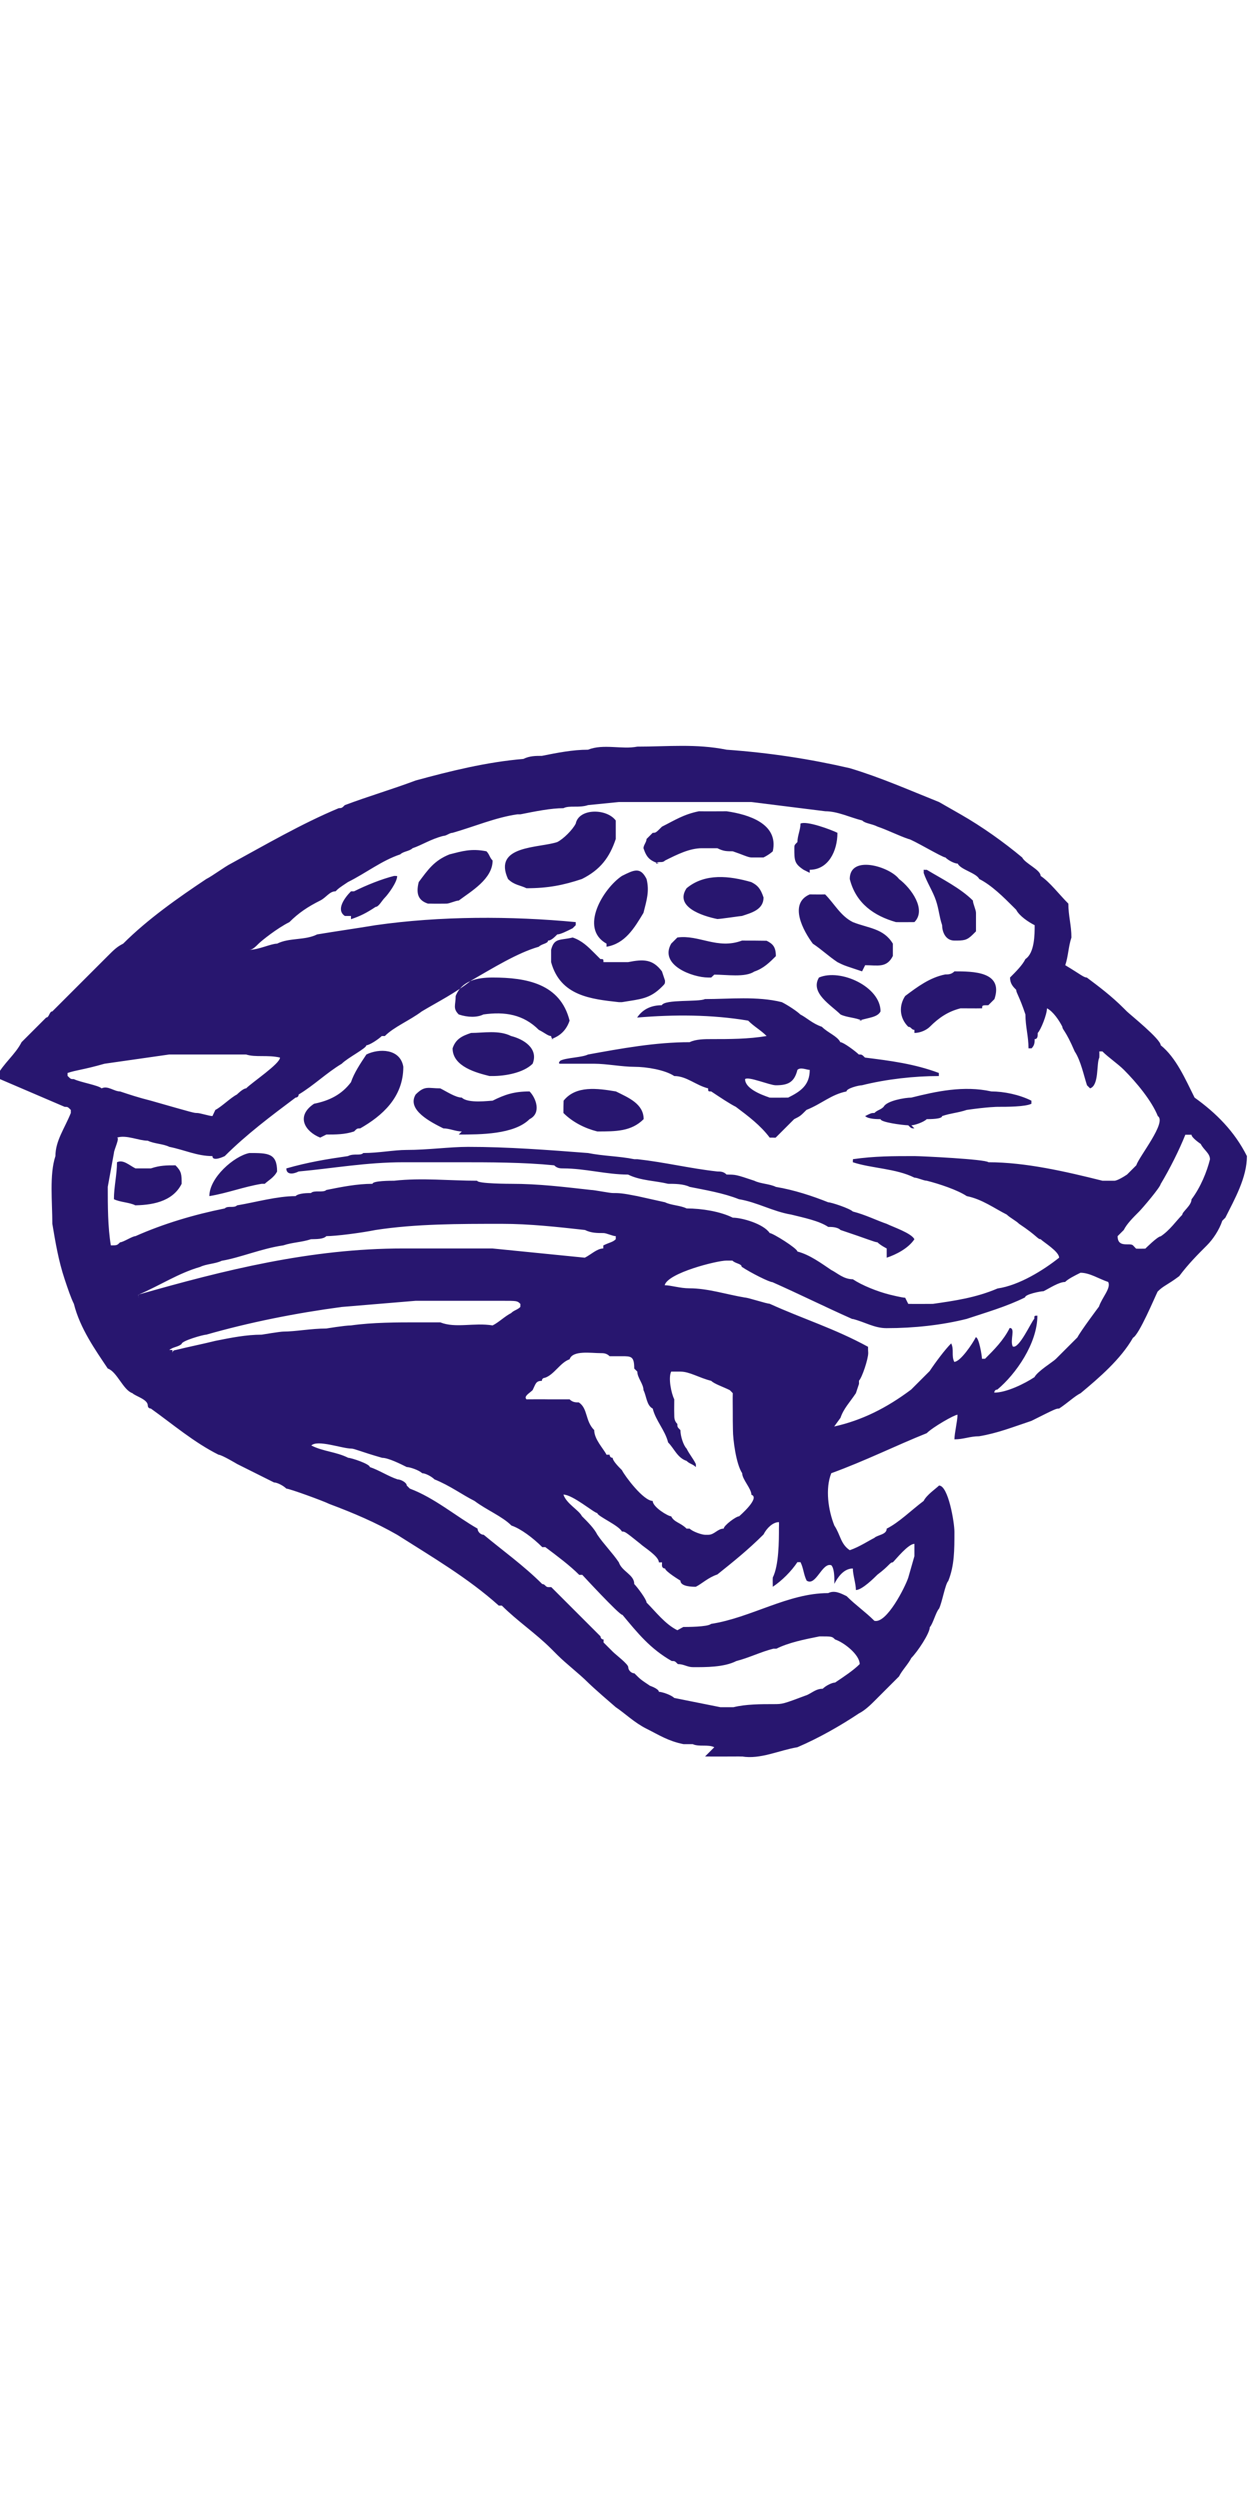 <?xml version="1.0" encoding="UTF-8"?>
<!DOCTYPE svg PUBLIC "-//W3C//DTD SVG 1.1//EN" "http://www.w3.org/Graphics/SVG/1.1/DTD/svg11.dtd">
<!-- Creator: CorelDRAW -->
<svg xmlns="http://www.w3.org/2000/svg" xml:space="preserve" width="1in" height="2in" style="shape-rendering:geometricPrecision; text-rendering:geometricPrecision; image-rendering:optimizeQuality; fill-rule:evenodd; clip-rule:evenodd"
viewBox="0 0 0.406 0.325"
 xmlns:xlink="http://www.w3.org/1999/xlink">
 <defs>
  <style type="text/css">
   <![CDATA[
    .fil0 {fill:#28166F}
   ]]>
  </style>
 </defs>
 <g id="Layer_x0020_1">
  <path class="fil0" d="M0.18 0.094c-0,-0 -0.001,-0 -0.001,-0.001 -0.001,0 -0.002,-0.001 -0.004,-0.002 -0.005,-0.005 -0.011,-0.006 -0.018,-0.005 -0.002,0.001 -0.005,0.001 -0.008,0 -0.002,-0.002 -0.001,-0.003 -0.001,-0.006 0.002,-0.005 0.007,-0.006 0.012,-0.006 0.011,0 0.022,0.002 0.025,0.014 -0.001,0.003 -0.003,0.005 -0.006,0.006zm-0.021 0.012c-0.004,-0.001 -0.012,-0.003 -0.012,-0.009 0.001,-0.003 0.003,-0.004 0.006,-0.005 0.004,-0 0.009,-0.001 0.013,0.001 0.004,0.001 0.009,0.004 0.007,0.009 -0.003,0.003 -0.009,0.004 -0.013,0.004zm0.209 0.055c-0.001,-0.001 -0.005,0.001 -0.005,-0.003 0.001,-0.001 0.001,-0.001 0.002,-0.002 0.001,-0.002 0.003,-0.004 0.005,-0.006 0.001,-0.001 0.007,-0.008 0.007,-0.009 5.71426e-005,0 0,0 0,5.71426e-005 0.003,-0.005 0.006,-0.011 0.008,-0.016 0.001,-0 0.001,-0 0.002,-0 0,0.001 0.003,0.003 0.003,0.003 0.001,0.002 0.003,0.003 0.003,0.005 -0.001,0.004 -0.003,0.009 -0.006,0.013 0,0.002 -0.003,0.004 -0.003,0.005 -0.002,0.002 -0.004,0.005 -0.007,0.007 -0.001,0 -0.005,0.004 -0.005,0.004 -0.001,0 -0.002,5.71426e-005 -0.003,0zm-0.074 0.017c-0.001,-0 -0.005,-0.001 -0.005,-0.001 -0.004,-0.001 -0.009,-0.003 -0.012,-0.005 -0.003,-0 -0.005,-0.002 -0.007,-0.003 0,-0 0,-0 0,-0 -0.003,-0.002 -0.007,-0.005 -0.011,-0.006 -0,-0.001 -0.008,-0.006 -0.009,-0.006 -0.002,-0.003 -0.009,-0.005 -0.012,-0.005 -0.004,-0.002 -0.01,-0.003 -0.015,-0.003 -0.002,-0.001 -0.005,-0.001 -0.007,-0.002 -0,-0 -0.009,-0.002 -0.009,-0.002 -0.005,-0.001 -0.006,-0.001 -0.008,-0.001 -0.001,-0 -0.006,-0.001 -0.007,-0.001 -0.009,-0.001 -0.017,-0.002 -0.026,-0.002 -0,-0 -0.011,-0 -0.011,-0.001 -0.009,0 -0.018,-0.001 -0.027,0 -0.001,0 -0.007,0 -0.007,0.001 -0.005,0 -0.01,0.001 -0.015,0.002 -0.001,0.001 -0.004,-5.71426e-005 -0.005,0.001 -0.001,0 -0.004,0 -0.005,0.001 -0.006,0 -0.013,0.002 -0.019,0.003 -0.001,0.001 -0.003,0 -0.004,0.001 -0.01,0.002 -0.02,0.005 -0.029,0.009 -0.001,0 -0.004,0.002 -0.005,0.002 -0.001,0.001 -0.001,0.001 -0.003,0.001 -0.001,-0.006 -0.001,-0.013 -0.001,-0.019 0,-0 0,-0 0.002,-0.011 0,-0.001 0.002,-0.005 0.001,-0.005 0.003,-0.001 0.007,0.001 0.01,0.001 0.002,0.001 0.005,0.001 0.007,0.002 0.005,0.001 0.009,0.003 0.014,0.003 0,0.002 0.004,0 0.004,-0 0.007,-0.007 0.015,-0.013 0.023,-0.019 0,-0 0.001,-0 0.001,-0.001 0.005,-0.003 0.009,-0.007 0.014,-0.01 0.002,-0.002 0.008,-0.005 0.008,-0.006 0.001,0 0.004,-0.002 0.005,-0.003 0,0 0,0 0.001,0 0.003,-0.003 0.008,-0.005 0.012,-0.008 0.005,-0.003 0.011,-0.006 0.016,-0.01 0.007,-0.004 0.015,-0.009 0.022,-0.011 0.001,-0.001 0.003,-0.001 0.003,-0.002 0.001,-0 0.002,-0.001 0.003,-0.002 0.001,-0 0.003,-0.001 0.005,-0.002 0.001,-0.001 0.001,-0.001 0.001,-0.001 -0,-0 -0,-0 -0,-0.001 -0.021,-0.002 -0.044,-0.002 -0.065,0.001 -0.006,0.001 -0.013,0.002 -0.019,0.003 -0.004,0.002 -0.009,0.001 -0.013,0.003 -0.002,-0 -0.006,0.002 -0.009,0.002 0,-0 0,-0 0,-0 0.001,-0 0.002,-0.001 0.003,-0.002 0.001,-0.001 0.006,-0.005 0.01,-0.007 0.003,-0.003 0.006,-0.005 0.01,-0.007 5.71426e-005,-0 0,-0 0,-0 0.002,-0.001 0.003,-0.003 0.005,-0.003 0.001,-0.001 0.001,-0.001 0.004,-0.003 0,-0 0,-0 0,-0 0.006,-0.003 0.011,-0.007 0.017,-0.009 0.001,-0.001 0.003,-0.001 0.004,-0.002 0.003,-0.001 0.006,-0.003 0.01,-0.004 0.001,-0 0.002,-0.001 0.003,-0.001 0.007,-0.002 0.014,-0.005 0.021,-0.006 0,-0 0,-0 0.001,-0 0.005,-0.001 0.01,-0.002 0.014,-0.002 0.002,-0.001 0.005,-0 0.008,-0.001 0.01,-0.001 0.01,-0.001 0.01,-0.001 0.014,-0 0.028,-0 0.043,0 0,5.71426e-005 0,0 5.71426e-005,0 0.008,0.001 0.016,0.002 0.024,0.003 0.004,0 0.008,0.002 0.012,0.003 0.001,0.001 0.003,0.001 0.005,0.002 0.003,0.001 0.007,0.003 0.01,0.004 0.001,0 0.011,0.006 0.012,0.006 0.001,0.001 0.003,0.002 0.004,0.002 0.001,0.002 0.006,0.003 0.007,0.005 0.004,0.002 0.008,0.006 0.011,0.009 0,0 0,0 0.001,0.001 0.001,0.002 0.004,0.004 0.006,0.005 0,0.003 -0,0.009 -0.003,0.011 -0.001,0.002 -0.003,0.004 -0.005,0.006 0,0.002 0.001,0.003 0.002,0.004 0,0.001 0.001,0.002 0.003,0.008 0,0.004 0.001,0.007 0.001,0.011 0,0 0.001,0 0.001,0 0.001,-0.001 0.001,-0.002 0.001,-0.003 0.001,-0 0.001,-0.001 0.001,-0.002 0.001,-0.001 0.003,-0.006 0.003,-0.008 0,-5.71426e-005 0,-0 0,-0 0.002,0.001 0.004,0.004 0.005,0.006 5.71426e-005,0 0,0 0,0 0,0.001 0.001,0.001 0.004,0.008 0.002,0.003 0.003,0.008 0.004,0.011 0,0 0,0 0.001,0.001 0.003,-0.001 0.002,-0.008 0.003,-0.01 5.79045e-005,-0.001 0,-0.002 0,-0.002 0,0 0,0 0.001,0 0.002,0.002 0.005,0.004 0.007,0.006 0.004,0.004 0.009,0.01 0.011,0.015 0.003,0.002 -0.006,0.013 -0.007,0.016 -0.002,0.002 -0.002,0.002 -0.003,0.003 -0.003,0.002 -0.004,0.002 -0.004,0.002 -0.001,0 -0.003,0 -0.004,0 -0.012,-0.003 -0.025,-0.006 -0.037,-0.006 -0.001,-0.001 -0.022,-0.002 -0.024,-0.002 -0,-0 -0,-0 -0,-0 -0.007,-0 -0.013,0 -0.02,0.001 -5.71426e-005,0 -5.71426e-005,0.001 -5.71426e-005,0.001 0.006,0.002 0.014,0.002 0.02,0.005 0.001,0 0.003,0.001 0.004,0.001 0.004,0.001 0.01,0.003 0.013,0.005 0.005,0.001 0.009,0.004 0.013,0.006 0.001,0.001 0.003,0.002 0.004,0.003 0.006,0.004 0.006,0.005 0.007,0.005 0.001,0.001 0.006,0.004 0.006,0.006 -0.005,0.004 -0.013,0.009 -0.02,0.01 -0.007,0.003 -0.014,0.004 -0.021,0.005 -0.003,0 -0.005,5.71426e-005 -0.008,0zm-0.249 0c-5.71426e-005,-0 -0,-0 -0,-0.001 0.007,-0.003 0.013,-0.007 0.02,-0.009 0.002,-0.001 0.005,-0.001 0.007,-0.002 0.006,-0.001 0.013,-0.004 0.02,-0.005 0.003,-0.001 0.006,-0.001 0.009,-0.002 0.002,-5.71426e-005 0.004,-0 0.005,-0.001 0.003,-0 0.011,-0.001 0.016,-0.002 0.013,-0.002 0.027,-0.002 0.041,-0.002 0.009,0 0.018,0.001 0.027,0.002 0.002,0.001 0.004,0.001 0.006,0.001 0.001,0 0.003,0.001 0.004,0.001 0,0 0,0 0,0.001 -0.001,0.001 -0.002,0.001 -0.004,0.002 -5.71426e-005,0 -5.71426e-005,0 -5.71426e-005,0.001 -0.002,0 -0.004,0.002 -0.006,0.003 -0.01,-0.001 -0.02,-0.002 -0.03,-0.003 -0.003,0 -0.003,0 -0.005,-0 -0.008,0 -0.015,0 -0.023,0 -0,0 -0.001,0 -0.001,0 -0.03,0 -0.058,0.007 -0.086,0.015zm0.011 0.017c-0,-5.71426e-005 -0.001,-0 -0.001,-0 0,-0 0,-0 0,-0 0.001,-0.001 0.003,-0.001 0.004,-0.002 0,-0.001 0.007,-0.003 0.008,-0.003 0.014,-0.004 0.029,-0.007 0.044,-0.009 0.012,-0.001 0.024,-0.002 0.024,-0.002 0.018,-0 0.018,-0 0.028,0 0.005,0 0.005,0 0.006,0.001 5.71426e-005,0 0,0 0,0.001 -0.001,0.001 -0.002,0.001 -0.003,0.002 0,0 0,0 0,0 -0.002,0.001 -0.004,0.003 -0.006,0.004 -0.006,-0.001 -0.012,0.001 -0.017,-0.001 -0.002,0 -0.005,-0 -0.007,0 -5.71426e-005,0 -0,0 -0,0 -0.007,0 -0.015,-0 -0.022,0.001 -0.002,0 -0.008,0.001 -0.008,0.001 -0.005,0 -0.01,0.001 -0.014,0.001 -0.001,0 -0.007,0.001 -0.007,0.001 -0.005,0 -0.01,0.001 -0.015,0.002 -0.004,0.001 -0.009,0.002 -0.013,0.003 -0,0 -0.001,0 -0.001,0.001zm0.176 0.129c-0.002,-0.001 -0.005,-5.71426e-005 -0.007,-0.001 -0.001,-0 -0.002,-0 -0.003,-0 -0.005,-0.001 -0.008,-0.003 -0.012,-0.005 -0.004,-0.002 -0.007,-0.005 -0.01,-0.007 -0.007,-0.006 -0.009,-0.008 -0.009,-0.008 -0.003,-0.003 -0.007,-0.006 -0.01,-0.009 -0,-0 -0.001,-0.001 -0.002,-0.002 -0.005,-0.005 -0.011,-0.009 -0.016,-0.014 -0,-0 -0.001,-0 -0.001,-0 -0.01,-0.009 -0.022,-0.016 -0.033,-0.023 -0.007,-0.004 -0.014,-0.007 -0.022,-0.01 -0.002,-0.001 -0.013,-0.005 -0.014,-0.005 -0.001,-0.001 -0.003,-0.002 -0.004,-0.002 -0.004,-0.002 -0.008,-0.004 -0.012,-0.006 -0,-0 -0.005,-0.003 -0.006,-0.003 -0.008,-0.004 -0.015,-0.01 -0.022,-0.015 -0,-0 -0.001,-0 -0.001,-0.001 0,-0.002 -0.004,-0.003 -0.005,-0.004 -0.003,-0.001 -0.005,-0.007 -0.008,-0.008 -0.004,-0.006 -0.009,-0.013 -0.011,-0.021 -0.001,-0.002 -0.002,-0.005 -0.003,-0.008 -0.002,-0.006 -0.003,-0.012 -0.004,-0.018 0,-0.007 -0.001,-0.016 0.001,-0.022 0,-0.005 0.003,-0.009 0.005,-0.014 0,-0 0,-0 0,-0.001 -0.001,-0.001 -0.001,-0.001 -0.002,-0.001 -0.007,-0.003 -0.014,-0.006 -0.021,-0.009 -0,-0 -0,-0.001 -0.001,-0.001 0.002,-0.004 0.006,-0.007 0.008,-0.011 0,-0 0.004,-0.004 0.008,-0.008 0.001,0 0.001,-0.002 0.002,-0.002 0.006,-0.006 0.012,-0.012 0.018,-0.018 0.002,-0.002 0.003,-0.003 0.005,-0.004 0.008,-0.008 0.018,-0.015 0.027,-0.021 0.002,-0.001 0.006,-0.004 0.008,-0.005 0.011,-0.006 0.023,-0.013 0.035,-0.018 0.001,-5.71426e-005 0.001,-0 0.002,-0.001 0.008,-0.003 0.015,-0.005 0.023,-0.008 0.011,-0.003 0.023,-0.006 0.035,-0.007 0.002,-0.001 0.004,-0.001 0.006,-0.001 0.005,-0.001 0.01,-0.002 0.015,-0.002 0.005,-0.002 0.011,0 0.016,-0.001 0.01,-0 0.019,-0.001 0.029,0.001 0.014,0.001 0.027,0.003 0.04,0.006 0.01,0.003 0.019,0.007 0.029,0.011 0,0 0,0 0.007,0.004 0.007,0.004 0.014,0.009 0.02,0.014 0.001,0.002 0.006,0.004 0.006,0.006 0.003,0.002 0.006,0.006 0.009,0.009 0,0.004 0.001,0.007 0.001,0.011 -0.001,0.003 -0.001,0.006 -0.002,0.009 0.005,0.003 0.006,0.004 0.007,0.004 0.004,0.003 0.008,0.006 0.012,0.01 0,0 0.001,0.001 0.001,0.001 0.001,0.001 0.011,0.009 0.011,0.011 0.005,0.004 0.008,0.011 0.011,0.017 0.007,0.005 0.013,0.011 0.017,0.019 -0,0.007 -0.004,0.014 -0.007,0.02 -0,0 -0,0 -0.001,0.001 -0.001,0.003 -0.003,0.006 -0.005,0.008 -0.003,0.003 -0.006,0.006 -0.009,0.01 -0.004,0.003 -0.005,0.003 -0.007,0.005 -0.001,0.002 -0.006,0.014 -0.008,0.015 -0.004,0.007 -0.011,0.013 -0.017,0.018 -0.002,0.001 -0.004,0.003 -0.007,0.005 -0.001,0 -0.001,0 -0.009,0.004 -0.006,0.002 -0.011,0.004 -0.017,0.005 -0.003,0 -0.005,0.001 -0.008,0.001 0,-0.002 0.001,-0.006 0.001,-0.008 -0.001,0 -0.008,0.004 -0.01,0.006 -0.01,0.004 -0.02,0.009 -0.031,0.013 -0.002,0.005 -0.001,0.012 0.001,0.017 0.002,0.003 0.002,0.006 0.005,0.008 0.003,-0.001 0.006,-0.003 0.008,-0.004 0.001,-0.001 0.004,-0.001 0.004,-0.003 0.004,-0.002 0.008,-0.006 0.012,-0.009 0.001,-0.002 0.004,-0.004 0.005,-0.005 0.003,0 0.005,0.012 0.005,0.015 0,0.006 -0,0.011 -0.002,0.016 -0.001,0.001 -0.002,0.007 -0.003,0.009 -0.001,0.001 -0.002,0.005 -0.003,0.006 0,0.002 -0.004,0.008 -0.006,0.01 -0.001,0.002 -0.003,0.004 -0.004,0.006 -0.003,0.003 -0.004,0.004 -0.008,0.008 -0.001,0.001 -0.003,0.003 -0.005,0.004 -0.006,0.004 -0.013,0.008 -0.02,0.011 -0.006,0.001 -0.012,0.004 -0.018,0.003 -0,5.71426e-005 -0,0 -0.001,0 -0.004,0 -0.007,5.71426e-005 -0.011,0zm-0.003 -0.069c0,-0 0,-0 0,-0 -0.001,-0 -0.004,-0.001 -0.005,-0.002 -0,0 -0.001,0 -0.001,0 -0.002,-0.002 -0.004,-0.002 -0.005,-0.004 -0.001,0 -0.006,-0.003 -0.006,-0.005 -0.003,-0 -0.009,-0.008 -0.01,-0.01 -0.001,-0.001 -0.003,-0.003 -0.003,-0.004 -0.001,-0 -0.001,-0.001 -0.001,-0.001 -0,-5.71426e-005 -0,-0 -0.001,-0 -0.001,-0.002 -0.004,-0.005 -0.004,-0.008 -0.003,-0.003 -0.002,-0.007 -0.005,-0.009 -0.001,0 -0.002,0 -0.003,-0.001 -0.003,-0 -0.005,-0 -0.007,-0 -0,-0 -0,-0 -0,-0 -0.002,-5.71426e-005 -0.005,-0 -0.007,-0 -0.001,-0.001 0.001,-0.002 0.002,-0.003 0.001,-0.002 0.001,-0.003 0.003,-0.003 0,-0.001 0.001,-0.001 0.001,-0.001 0.003,-0.001 0.005,-0.005 0.008,-0.006 0.001,-0.003 0.007,-0.002 0.01,-0.002 0.001,0 0.002,0 0.003,0.001 0.001,0 0.003,0 0.004,0 5.71426e-005,5.71426e-005 0,0 0,0 0.003,0 0.004,0 0.004,0.004 0,0 0,0 0.001,0.001 0,0.002 0.002,0.004 0.002,0.006 0.001,0.002 0.001,0.005 0.003,0.006 0.001,0.004 0.004,0.007 0.005,0.011 0.002,0.002 0.003,0.005 0.006,0.006 0.001,0.001 0.002,0.001 0.003,0.002 5.71426e-005,-0 0,-0.001 0,-0.001 -0.001,-0.002 -0.002,-0.003 -0.003,-0.005 -0.001,-0.001 -0.002,-0.004 -0.002,-0.006 -0.001,-0.001 -0.001,-0.001 -0.001,-0.002 -0.001,-0.001 -0.001,-0.002 -0.001,-0.003 -0,-0 -0,-0 -0,-0 -5.71426e-005,-0.002 -0,-0.003 -0,-0.005 -0.001,-0.002 -0.002,-0.007 -0.001,-0.009 0.001,0 0.002,-0 0.003,0 0.003,0 0.006,0.002 0.01,0.003 0.001,0.001 0.004,0.002 0.006,0.003 5.71426e-005,0 0.001,0.001 0.001,0.001 -5.71426e-005,0.002 -0,0.004 -0,0.006 -0,5.71426e-005 -0,0 -0,0 0,0.002 0,0.004 5.63807e-005,0.006 0,0 0,0 0,0 0,0.003 0.001,0.011 0.003,0.014 0,0.002 0.003,0.005 0.003,0.007 0.003,0.001 -0.004,0.007 -0.004,0.007 -0.001,0 -0.005,0.003 -0.005,0.004 -0.002,0 -0.003,0.002 -0.005,0.002zm-0.015 -0.218c-0.003,-0.001 -0.004,-0.002 -0.005,-0.005 0,-0.001 0.001,-0.002 0.001,-0.003 0.001,-0.001 0.001,-0.001 0.002,-0.002 0.001,-0 0.001,-0 0.003,-0.002 0.004,-0.002 0.007,-0.004 0.012,-0.005 0.003,5.71426e-005 0.006,0 0.009,0 0.007,0.001 0.017,0.004 0.015,0.013 -0,0 -0.001,0.001 -0.003,0.002 -0.001,0 -0.003,0 -0.004,0 -0.001,-0 -0.003,-0.001 -0.006,-0.002 -0.002,-0 -0.003,-0 -0.005,-0.001 -0.002,0 -0.003,0 -0.005,0 -0,0 -0,0 -0,0 -0.004,0 -0.008,0.002 -0.012,0.004 -0.001,0.001 -0.002,0 -0.003,0.001zm0.049 0.003c-0,-0 -0,-0 -0.002,-0.001 -0.003,-0.002 -0.003,-0.003 -0.003,-0.007 0,-0.001 0,-0.001 0.001,-0.002 0,-0.002 0.001,-0.004 0.001,-0.006 0.002,-0.001 0.01,0.002 0.012,0.003 0,0.006 -0.003,0.012 -0.009,0.012zm-0.092 0.005c-0.002,-0.001 -0.004,-0.001 -0.006,-0.003 -0.005,-0.011 0.01,-0.01 0.016,-0.012 0.002,-0.001 0.005,-0.004 0.006,-0.006 0,-5.71426e-005 0,-0 0,-0 0.001,-0.005 0.01,-0.005 0.013,-0.001 0,0.002 0,0.004 0,0.006 -0.002,0.006 -0.005,0.01 -0.011,0.013 -0.006,0.002 -0.011,0.003 -0.018,0.003zm-0.032 0.005c-0.003,-0.001 -0.004,-0.003 -0.003,-0.007 0.003,-0.004 0.005,-0.007 0.01,-0.009 0.004,-0.001 0.007,-0.002 0.012,-0.001 0.001,0.001 0.001,0.002 0.002,0.003 -0,0.006 -0.007,0.01 -0.011,0.013 -0.001,0 -0.003,0.001 -0.004,0.001 -0.002,0 -0.003,5.71426e-005 -0.005,0zm-0.025 0.004c-0.001,-0 -0.001,-0 -0.002,-0 0,-0 0,-0 0,-0 -0.003,-0.002 -0,-0.006 0.002,-0.008 0,-0 0.001,-0 0.001,-0 0,-0 0,-0 0,-0 0.004,-0.002 0.009,-0.004 0.013,-0.005 0,0 0.001,0 0.001,5.71426e-005 0,0.002 -0.003,0.006 -0.004,0.007 -0.001,0.001 -0.002,0.003 -0.003,0.003 -0.003,0.002 -0.005,0.003 -0.008,0.004zm0.119 0.001c-0.005,-0.001 -0.014,-0.004 -0.01,-0.01 0.006,-0.005 0.014,-0.004 0.021,-0.002 5.63807e-005,0 0,0 0,0 5.63807e-005,-5.71426e-005 0,-0 0,-0 0.002,0.001 0.003,0.002 0.004,0.005 -0,0.004 -0.004,0.005 -0.007,0.006 -0,-5.71426e-005 -0.007,0.001 -0.008,0.001zm0.058 0.001c-0.007,-0.002 -0.013,-0.006 -0.015,-0.014 0,-0.008 0.013,-0.004 0.016,-0 0.004,0.003 0.009,0.01 0.005,0.014 -0.002,0 -0.004,5.63807e-005 -0.006,0zm0.02 0.007c-0,-0 -0,-0 -0.001,-0.001 -0.003,-0 -0.004,-0.003 -0.004,-0.005 -0.001,-0.003 -0.001,-0.005 -0.002,-0.008 -0.001,-0.003 -0.003,-0.006 -0.004,-0.009 5.63807e-005,-0 0,-0.001 0,-0.001 0,0 0.001,5.71426e-005 0.001,0 0.005,0.003 0.011,0.006 0.015,0.01 0,0.001 0.001,0.003 0.001,0.004 0,0.004 0,0.004 -0,0.006 -0,0 -0,0 -0.001,0.001 -0.002,0.002 -0.003,0.002 -0.006,0.002zm-0.114 0c-0.009,-0.005 -0.001,-0.018 0.005,-0.022 0.004,-0.002 0.006,-0.003 0.008,0.001 0.001,0.004 0,0.007 -0.001,0.011 -0.003,0.005 -0.006,0.01 -0.012,0.011zm0.083 0.009c-0,-0 -0,-0 -0.003,-0.001 -0.003,-0.001 -0.003,-0.001 -0.005,-0.002 -0.003,-0.002 -0.005,-0.004 -0.008,-0.006 -0.003,-0.004 -0.008,-0.013 -0.001,-0.016 0.002,0 0.003,5.71426e-005 0.005,0 0.003,0.003 0.005,0.007 0.009,0.009 0.005,0.002 0.01,0.002 0.013,0.007 0,0.001 0,0.003 0,0.004 -0.002,0.004 -0.005,0.003 -0.009,0.003zm-0.049 0.002c-0,-0 -0.001,-0 -0.001,-0 -0.005,0 -0.016,-0.004 -0.012,-0.011 0.001,-0.001 0.001,-0.001 0.002,-0.002 0.007,-0.001 0.013,0.004 0.021,0.001 0.003,0 0.005,0 0.008,5.71426e-005 0.002,0.001 0.003,0.002 0.003,0.005 -0.002,0.002 -0.004,0.004 -0.007,0.005 -0.003,0.002 -0.009,0.001 -0.013,0.001zm-0.03 0.008c-0,-0 -0,-0 -0,-0 -0.009,-0.001 -0.019,-0.002 -0.022,-0.013 0,-0.001 0,-0.003 0,-0.004 0.001,-0.004 0.003,-0.003 0.007,-0.004 0.003,0.001 0.005,0.003 0.007,0.005 0.001,0.001 0.001,0.001 0.002,0.002 0.001,0 0.001,0 0.001,0.001 0.002,0 0.002,0 0.008,0 0.005,-0.001 0.008,-0.001 0.011,0.003 0.001,0.003 0.001,0.003 0.001,0.003 -0,0.001 -0,0.001 -0.001,0.002 -0.004,0.004 -0.007,0.004 -0.013,0.005zm0.079 0.006c-0.002,-0.001 -0.005,-0.001 -0.007,-0.002 -0.003,-0.003 -0.01,-0.007 -0.007,-0.012 0.007,-0.003 0.02,0.003 0.02,0.011 -0.001,0.002 -0.004,0.002 -0.007,0.003zm0.017 0.003c-0.001,-0 -0.001,-0.001 -0.002,-0.001 -0.003,-0.003 -0.003,-0.007 -0.001,-0.01 0.004,-0.003 0.008,-0.006 0.013,-0.007 0.001,-0 0.002,-0 0.003,-0.001 0.006,0 0.016,0 0.013,0.009 -0.001,0.001 -0.001,0.001 -0.002,0.002 -0.002,0 -0.002,0 -0.002,0.001 -0.003,5.71426e-005 -0.003,-0 -0.007,-0 -0.004,0.001 -0.007,0.003 -0.01,0.006 -0.001,0.001 -0.003,0.002 -0.005,0.002zm-0.047 0.022c-0.003,-0.001 -0.008,-0.003 -0.008,-0.006 0.001,-0.001 0.008,0.002 0.01,0.002 0.004,0 0.006,-0.001 0.007,-0.005 0.001,-0.001 0.003,-0 0.004,0 0,0.005 -0.003,0.007 -0.007,0.009 -0.002,0 -0.004,5.71426e-005 -0.007,0zm-0.181 0.006c-0.001,-0 -0.004,-0.001 -0.005,-0.001 -0.001,-0 -0.001,-0 -0.015,-0.004 -0.004,-0.001 -0.007,-0.002 -0.01,-0.003 -0.002,0 -0.004,-0.002 -0.006,-0.001 -0.001,-0.001 -0.007,-0.002 -0.009,-0.003 -0.001,-0 -0.001,-0 -0.002,-0.001 -5.71426e-005,-0 -5.71426e-005,-0 -5.71426e-005,-0.001 0.003,-0.001 0.005,-0.001 0.012,-0.003 0.007,-0.001 0.014,-0.002 0.021,-0.003 0.002,0 0.004,0 0.006,-0 0.006,0 0.012,0 0.019,0 0.003,0.001 0.007,5.71426e-005 0.011,0.001 -0,0.002 -0.009,0.008 -0.011,0.01 -0.001,0 -0.003,0.002 -0.003,0.002 -0.002,0.001 -0.005,0.004 -0.007,0.005zm0.228 0.004c-0.001,-0 -0.001,-0 -0.002,-0.001 -0.002,-5.71426e-005 -0.009,-0.001 -0.009,-0.002 -0.001,0 -0.004,0 -0.005,-0.001 0.002,-0.001 0.002,-0.001 0.003,-0.001 0.001,-0.001 0.002,-0.001 0.003,-0.002 0.001,-0.002 0.007,-0.003 0.009,-0.003 5.71426e-005,-0 0,-0 0,-0 0.008,-0.002 0.017,-0.004 0.026,-0.002 0.004,0 0.009,0.001 0.013,0.003 0,0.001 0,0.001 0,0.001 -0.002,0.001 -0.008,0.001 -0.011,0.001 -0,0 -0.003,0 -0.01,0.001 -0.003,0.001 -0.005,0.001 -0.008,0.002 -0,0.001 -0.004,0.001 -0.005,0.001 -0.001,0.001 -0.004,0.002 -0.005,0.002zm-0.103 0.001c-0.004,-0.001 -0.008,-0.003 -0.011,-0.006 0,-0.001 0,-0.003 5.71426e-005,-0.004 0.004,-0.005 0.011,-0.004 0.017,-0.003 0.004,0.002 0.009,0.004 0.009,0.009 -0.004,0.004 -0.009,0.004 -0.015,0.004zm-0.044 0c-0.002,-0 -0.004,-0.001 -0.006,-0.001 -0.004,-0.002 -0.012,-0.006 -0.009,-0.011 0.003,-0.003 0.004,-0.002 0.008,-0.002 0.002,0.001 0.005,0.003 0.007,0.003 0.002,0.002 0.009,0.001 0.01,0.001 0.004,-0.002 0.007,-0.003 0.012,-0.003 0.002,0.002 0.004,0.007 0,0.009 -0.005,0.005 -0.016,0.005 -0.023,0.005zm0.1 0.002c-0.003,-0.004 -0.007,-0.007 -0.011,-0.01 -0.002,-0.001 -0.005,-0.003 -0.008,-0.005 -0.001,0 -0.001,-0 -0.001,-0.001 -0.004,-0.001 -0.007,-0.004 -0.011,-0.004 -0.003,-0.002 -0.009,-0.003 -0.013,-0.003 -0.004,-0 -0.009,-0.001 -0.013,-0.001 -0.008,0 -0.008,0 -0.011,0 -0.001,0 -0,-0.001 -0,-0.001 0.002,-0.001 0.007,-0.001 0.009,-0.002 0.011,-0.002 0.022,-0.004 0.033,-0.004 0.002,-0.001 0.005,-0.001 0.007,-0.001 0.006,-0 0.012,-0 0.018,-0.001 0,-0 0,-0 0,-0 -0.002,-0.002 -0.004,-0.003 -0.006,-0.005 -0.012,-0.002 -0.024,-0.002 -0.036,-0.001 -5.71426e-005,-0 -5.71426e-005,-0 -5.71426e-005,-0 0.002,-0.003 0.005,-0.004 0.008,-0.004 0.001,-0.002 0.012,-0.001 0.014,-0.002 0.008,0 0.017,-0.001 0.025,0.001 0.002,0.001 0.005,0.003 0.006,0.004 0.002,0.001 0.004,0.003 0.007,0.004 0.002,0.002 0.005,0.003 0.006,0.005 0.001,0 0.005,0.003 0.006,0.004 0.001,0 0.001,0 0.002,0.001 0.008,0.001 0.016,0.002 0.024,0.005 0,0 0,0 0,0.001 -0.008,0 -0.017,0.001 -0.025,0.003 -0.001,0 -0.005,0.001 -0.005,0.002 -0.005,0.001 -0.008,0.004 -0.013,0.006 -0.002,0.002 -0.002,0.002 -0.004,0.003 -0.002,0.002 -0.004,0.004 -0.006,0.006 -0,5.71426e-005 -0.001,0 -0.001,0zm-0.146 0c-0.005,-0.002 -0.008,-0.007 -0.002,-0.011 0.005,-0.001 0.009,-0.003 0.012,-0.007 0.001,-0.003 0.003,-0.006 0.005,-0.009 0.004,-0.002 0.011,-0.002 0.012,0.004 0,0.01 -0.007,0.016 -0.014,0.02 -0.001,0 -0.001,0 -0.002,0.001 -0.003,0.001 -0.006,0.001 -0.009,0.001zm-0.036 0.019c-0,-0 -0,-0 -0,-0 0,-0.006 0.008,-0.013 0.013,-0.014 0.006,0 0.009,-0 0.009,0.006 -0.001,0.002 -0.003,0.003 -0.004,0.004 -0,0 -0.001,0 -0.001,0 -0.006,0.001 -0.011,0.003 -0.017,0.004zm-0.024 0.003c-0.002,-0.001 -0.005,-0.001 -0.007,-0.002 0,-0.004 0.001,-0.008 0.001,-0.012 0.002,-0.001 0.004,0.001 0.006,0.002 0.003,0 0.003,0 0.005,0 0.003,-0.001 0.005,-0.001 0.008,-0.001 0.002,0.002 0.002,0.003 0.002,0.006 -0.003,0.006 -0.01,0.007 -0.016,0.007zm0.244 0.014c-0,-0 -0.002,-0.001 -0.003,-0.002 -0.001,-5.71426e-005 -0.003,-0.001 -0.012,-0.004 -0.001,-0.001 -0.003,-0.001 -0.004,-0.001 -0.003,-0.002 -0.008,-0.003 -0.012,-0.004 -0.006,-0.001 -0.011,-0.004 -0.017,-0.005 -0.005,-0.002 -0.011,-0.003 -0.016,-0.004 -0.002,-0.001 -0.005,-0.001 -0.007,-0.001 -0.004,-0.001 -0.009,-0.001 -0.013,-0.003 -0.007,-0 -0.014,-0.002 -0.021,-0.002 -0.001,-0 -0.002,-0 -0.003,-0.001 -0.01,-0.001 -0.021,-0.001 -0.031,-0.001 -0,-0 -0,-0 -0,-0 -0.017,0 -0.017,0 -0.018,0 -0.012,0 -0.023,0.002 -0.034,0.003 -0.002,0.001 -0.004,0.001 -0.004,-0.001 0.007,-0.002 0.013,-0.003 0.02,-0.004 0.002,-0.001 0.004,-0 0.005,-0.001 0.005,-0 0.01,-0.001 0.014,-0.001 0.007,-0 0.014,-0.001 0.02,-0.001 0.013,0 0.026,0.001 0.039,0.002 0.005,0.001 0.01,0.001 0.015,0.002 0,0 0,0 0.001,0 0.009,0.001 0.017,0.003 0.026,0.004 0.001,0 0.002,0 0.003,0.001 0.003,0 0.003,0 0.009,0.002 0.002,0.001 0.005,0.001 0.007,0.002 0.006,0.001 0.012,0.003 0.017,0.005 0.001,0 0.007,0.002 0.008,0.003 0.004,0.001 0.008,0.003 0.011,0.004 0.002,0.001 0.008,0.003 0.009,0.005 -0.002,0.003 -0.006,0.005 -0.009,0.006zm-0.015 0.055c0.001,-0.003 0.003,-0.005 0.005,-0.008 0.001,-0.003 0.001,-0.003 0.001,-0.003 0,-5.71426e-005 0,-5.71426e-005 0,-5.71426e-005 0,-0 0,-0.001 0,-0.001 0.001,-0.001 0.003,-0.007 0.003,-0.009 -5.71426e-005,-0.001 -5.71426e-005,-0.001 -5.71426e-005,-0.002 -0.011,-0.006 -0.021,-0.009 -0.032,-0.014 -0.001,0 -0.007,-0.002 -0.008,-0.002 -0.006,-0.001 -0.012,-0.003 -0.018,-0.003 -5.71426e-005,-0 -5.71426e-005,-0 -5.71426e-005,-0 -0.003,-0 -0.006,-0.001 -0.008,-0.001 0.001,-0.004 0.017,-0.008 0.02,-0.008 0.001,0 0.002,0 0.002,0 0.001,0.001 0.003,0.001 0.003,0.002 0.003,0.002 0.009,0.005 0.01,0.005 0.009,0.004 0.017,0.008 0.026,0.012 0,-5.71426e-005 0,-5.71426e-005 0,-5.71426e-005 0,0 0,0 5.71426e-005,0 0.004,0.001 0.007,0.003 0.011,0.003 0.009,0 0.018,-0.001 0.026,-0.003 0.006,-0.002 0.013,-0.004 0.019,-0.007 0,-0.001 0.005,-0.002 0.006,-0.002 0.002,-0.001 0.005,-0.003 0.007,-0.003 0.001,-0.001 0.003,-0.002 0.005,-0.003 0.003,0 0.006,0.002 0.009,0.003 0.001,0.002 -0.002,0.005 -0.003,0.008 -0,0 -0.006,0.008 -0.007,0.01 -0.002,0.002 -0.004,0.004 -0.007,0.007 -0.001,0.001 -0.006,0.004 -0.007,0.006 -0,-5.71426e-005 -0,-5.71426e-005 -0,-5.71426e-005 -0.003,0.002 -0.009,0.005 -0.013,0.005 0,-0 0,-0.001 0.001,-0.001 0,-5.71426e-005 0,-0 0,-0 0,-0 5.71426e-005,-0 0,-0 0.006,-0.005 0.013,-0.015 0.013,-0.024 -0.001,0 -0.001,0 -0.001,0.001 -0.001,0.001 -0.005,0.01 -0.007,0.009 -0.001,-0.002 0.001,-0.006 -0.001,-0.006 -0.002,0.004 -0.005,0.007 -0.008,0.01 -0,-0 -0,-0 -0.001,-0 -0,-0.001 -0.001,-0.007 -0.002,-0.007 -0.001,0.002 -0.005,0.008 -0.007,0.008 -0.001,-0.002 0,-0.004 -0.001,-0.006 -0.002,0.002 -0.005,0.006 -0.007,0.009 -0.002,0.002 -0.004,0.004 -0.006,0.006 -0.008,0.006 -0.016,0.01 -0.025,0.012zm-0.053 0.069c-0.004,-0.002 -0.007,-0.006 -0.01,-0.009 -0,0 -0,0 -0,0 0,-0.001 -0.003,-0.005 -0.004,-0.006 -0,-5.71426e-005 -0,-5.71426e-005 -0,-5.71426e-005 0,-0.003 -0.004,-0.004 -0.005,-0.007 -0.002,-0.003 -0.005,-0.006 -0.007,-0.009 -0,0 -0,0 -0,0 -0.001,-0.002 -0.003,-0.004 -0.005,-0.006 -0.001,-0.002 -0.005,-0.004 -0.006,-0.007 0.003,0 0.01,0.006 0.011,0.006 0,0.001 0.007,0.004 0.008,0.006 0.001,0 0.001,0 0.006,0.004 0.001,0.001 0.006,0.004 0.006,0.006 0,0 0,5.71426e-005 0.001,0 5.71426e-005,0 0,0 0,0.001 0,0 0,0 0,0 0,0 0,0.001 0.001,0.001 0,-5.71426e-005 0,-5.71426e-005 0,-5.71426e-005 0,0.001 0.005,0.004 0.005,0.004 0,0.002 0.004,0.002 0.005,0.002 0.002,-0.001 0.004,-0.003 0.007,-0.004 0.005,-0.004 0.01,-0.008 0.015,-0.013 0.001,-0.002 0.003,-0.004 0.005,-0.004 5.71426e-005,0.001 0,0.001 0,0.002 -0,0.004 0,0.012 -0.002,0.016 -5.71426e-005,0.001 -0,0.002 0,0.003 0.003,-0.002 0.006,-0.005 0.008,-0.008 0,0 0,0 0.001,0 0.001,0.002 0.001,0.004 0.002,0.006 0.003,0.002 0.005,-0.006 0.008,-0.005 0.001,0.001 0.001,0.004 0.001,0.005 5.71426e-005,0 0,0 0,5.71426e-005 0,0.001 0,0.001 0,0.001 0,0 0,0 0,0 0.001,-0.002 0.003,-0.005 0.006,-0.005 0,0.002 0.001,0.005 0.001,0.007 0.002,0 0.006,-0.004 0.007,-0.005 0.004,-0.003 0.004,-0.004 0.005,-0.004 0.001,-0.001 0.005,-0.006 0.007,-0.006 -0,0.002 -0,0.003 -0,0.004 -0,0 -0.002,0.007 -0.002,0.007 -0,0 -0,0 -0,0 -0.001,0.003 -0.007,0.015 -0.011,0.014 -0.003,-0.003 -0.006,-0.005 -0.009,-0.008 -0.002,-0.001 -0.004,-0.002 -0.006,-0.001 -5.71426e-005,-0 -5.71426e-005,-0 -5.71426e-005,-0 -0.013,0 -0.025,0.008 -0.038,0.01 -0.001,0.001 -0.008,0.001 -0.009,0.001zm0.014 0.025c-0.005,-0.001 -0.01,-0.002 -0.015,-0.003 -0.001,-0.001 -0.004,-0.002 -0.005,-0.002 0,-0.001 -0.003,-0.002 -0.003,-0.002 0,-0 0,-0 5.71426e-005,-0 -0.003,-0.002 -0.003,-0.002 -0.005,-0.004 -0.001,-0 -0.002,-0.001 -0.002,-0.002 -0,0 -0,0 -0,0 -0,-0.001 -0.004,-0.004 -0.005,-0.005 0,0 -0.003,-0.003 -0.003,-0.003 -5.71426e-005,-0 -0,-0 -0,-0.001 -0.001,-0 -0.001,-0.001 -0.001,-0.001 -0.005,-0.005 -0.011,-0.011 -0.016,-0.016 -0,-0 -0.001,-0 -0.001,-0 0,-0 0,-0 5.71426e-005,-0 -0.001,-0 -0.001,-0.001 -0.002,-0.001 0,-0 0,-0 0,-0 -0.006,-0.006 -0.013,-0.011 -0.019,-0.016 -0.001,0 -0.002,-0.001 -0.002,-0.002 -0.007,-0.004 -0.014,-0.01 -0.022,-0.013 -0.001,-0.001 -0.001,-0.001 -0.001,-0.001 -0,-0.001 -0.002,-0.002 -0.003,-0.002 -0.003,-0.001 -0.006,-0.003 -0.009,-0.004 -0,-0.001 -0.006,-0.003 -0.007,-0.003 -0.004,-0.002 -0.008,-0.002 -0.012,-0.004 0.002,-0.002 0.01,0.001 0.013,0.001 0.001,0 0.003,0.001 0.01,0.003 0.002,0 0.006,0.002 0.008,0.003 0.001,0 0.004,0.001 0.005,0.002 0.001,0 0.003,0.001 0.004,0.002 0.005,0.002 0.009,0.005 0.013,0.007 0.004,0.003 0.009,0.005 0.012,0.008 0.003,0.001 0.007,0.004 0.01,0.007 0,5.71426e-005 0,0 0.001,0 0.004,0.003 0.008,0.006 0.011,0.009 0,5.71426e-005 0,0 0.001,0 0,0 0.012,0.013 0.013,0.013 0,0 0,0 5.71426e-005,0 0.005,0.006 0.009,0.011 0.016,0.015 0.001,0 0.001,0 0.002,0.001 0.002,0 0.003,0.001 0.005,0.001 0.004,0 0.01,5.71426e-005 0.014,-0.002 0.004,-0.001 0.008,-0.003 0.012,-0.004 5.71426e-005,-0 0,-0 0,-0 0,0 0.001,0 0.001,0 0.004,-0.002 0.009,-0.003 0.014,-0.004 0,-0 0,-0 5.71426e-005,-0 0.004,0 0.004,0 0.005,0.001 0.003,0.001 0.008,0.005 0.008,0.008 -0.002,0.002 -0.005,0.004 -0.008,0.006 0,5.71426e-005 0,0 0,0 -0.001,0 -0.003,0.001 -0.004,0.002 -0.002,0 -0.003,0.001 -0.005,0.002 -0.008,0.003 -0.008,0.003 -0.011,0.003 -0.004,0 -0.009,0 -0.013,0.001z"/>
 </g>
</svg>
